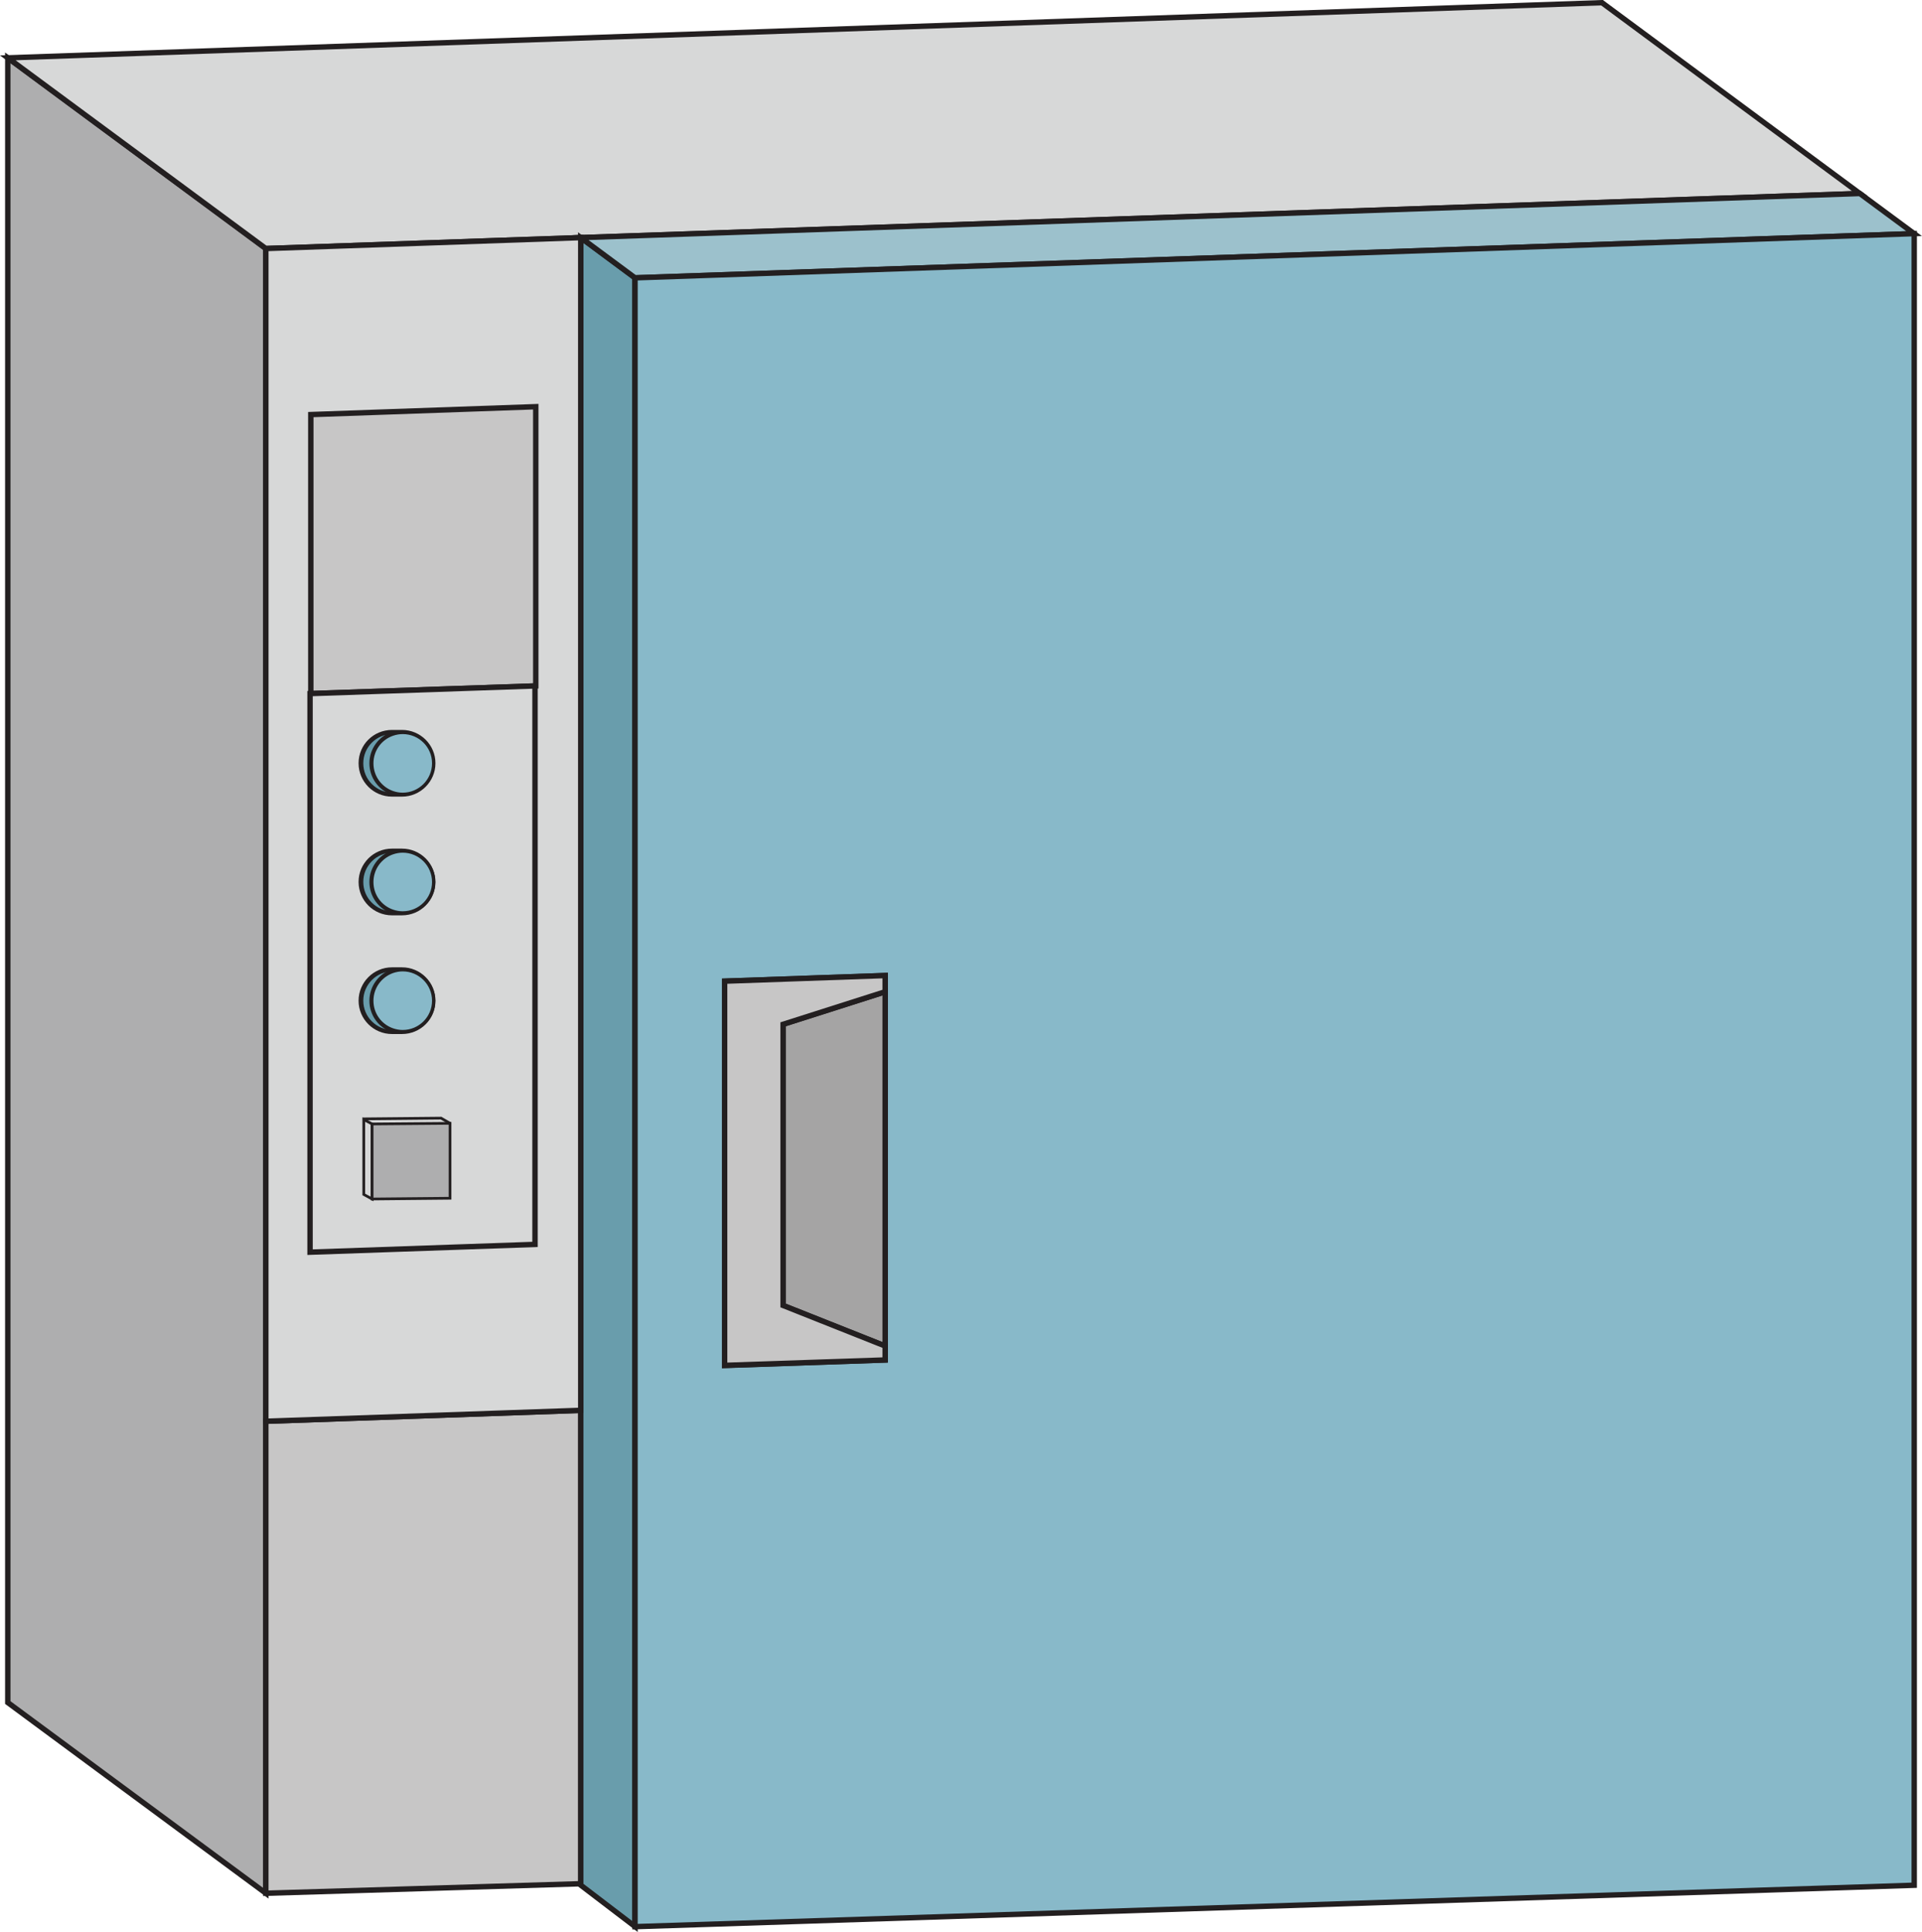 <!-- Generator: Adobe Illustrator 24.1.0, SVG Export Plug-In  -->
<svg version="1.1" xmlns="http://www.w3.org/2000/svg" xmlns:xlink="http://www.w3.org/1999/xlink" x="0px" y="0px"
	 width="177.79px" height="178.72px" viewBox="0 0 177.79 178.72" style="enable-background:new 0 0 177.79 178.72;"
	 xml:space="preserve">
<style type="text/css">
	.st0{fill:#AEAEAF;stroke:#231F20;stroke-width:0.5;stroke-miterlimit:10;}
	.st1{fill:none;stroke:#231F20;stroke-width:0.5;stroke-miterlimit:10;}
	.st2{fill:#D7D8D8;stroke:#231F20;stroke-width:0.5;stroke-miterlimit:10;}
	.st3{fill:#C7C6C6;stroke:#231F20;stroke-width:0.5;stroke-miterlimit:10;}
	.st4{fill:#699DAC;stroke:#231F20;stroke-width:0.5;stroke-miterlimit:10;}
	.st5{fill:#9CC1CC;stroke:#231F20;stroke-width:0.5;stroke-miterlimit:10;}
	.st6{fill:#88B9C9;stroke:#231F20;stroke-width:0.5;stroke-miterlimit:10;}
	.st7{fill:#A5A4A4;stroke:#231F20;stroke-width:0.5;stroke-miterlimit:10;}
	.st8{fill:none;stroke:#231F20;stroke-width:0.25;stroke-miterlimit:10;}
	.st9{fill:none;stroke:#231F20;stroke-width:0.357;stroke-miterlimit:10;}
	.st10{fill:#699DAC;stroke:#231F20;stroke-width:0.25;stroke-miterlimit:10;}
	.st11{fill:#88B9C9;stroke:#231F20;stroke-width:0.25;stroke-miterlimit:10;}
	.st12{fill:#D7D8D8;stroke:#231F20;stroke-width:0.25;stroke-miterlimit:10;}
	.st13{fill:#AEAEAF;stroke:#231F20;stroke-width:0.25;stroke-miterlimit:10;}
	.st14{fill:#C7C6C6;stroke:#231F20;stroke-width:0.249;stroke-miterlimit:10;}
</style>
<defs>
</defs>
<g>
	<polygon class="st0" points="24.59,22.99 24.59,175.13 0.72,157.49 0.72,5.35 	"/>
	<path class="st1" d="M24.59,22.99"/>
	<polygon class="st2" points="172.04,17.9 53.72,21.98 24.59,22.99 0.72,5.35 148.19,0.25 	"/>
	<polygon class="st3" points="53.72,130.46 53.72,174.25 24.59,175.13 24.59,131.47 	"/>
	<polygon class="st4" points="58.74,25.7 58.74,178.21 53.72,174.38 53.72,21.98 	"/>
	<polygon class="st5" points="177.06,21.61 58.74,25.7 53.72,21.98 172.04,17.9 	"/>
	<path class="st6" d="M58.74,25.7v152.52l118.33-3.83V21.61L58.74,25.7z M81.88,125.8l-14.85,0.51V90.76l14.85-0.52V125.8z"/>
	<polygon class="st7" points="81.88,91.74 81.88,124.51 72.44,120.76 72.44,94.75 	"/>
	<polygon class="st3" points="72.44,94.75 72.44,120.76 81.88,124.51 81.88,125.8 67.03,126.3 67.03,90.76 81.88,90.24 81.88,91.74 
			"/>
	<polygon class="st2" points="53.72,21.98 53.72,130.46 24.59,131.47 24.59,22.99 	"/>
	<line class="st1" x1="81.88" y1="126" x2="81.88" y2="125.8"/>
	<line class="st1" x1="67.03" y1="90.76" x2="67.03" y2="90.55"/>
	<path class="st1" d="M81.88,90.24"/>
	<polygon class="st3" points="49.56,37.62 49.56,63.45 28.75,64.16 28.75,38.35 	"/>
	<path class="st2" d="M28.68,64.16v51.67l20.81-0.72V63.45L28.68,64.16z M37.19,95.4h-0.93c-1.57,0-2.84-1.27-2.84-2.83
		s1.27-2.84,2.84-2.84h0.93c1.56,0,2.84,1.27,2.84,2.84S38.75,95.4,37.19,95.4z M37.19,84.42h-0.93c-1.57,0-2.84-1.27-2.84-2.83
		c0-1.57,1.27-2.84,2.84-2.84h0.93c1.56,0,2.84,1.27,2.84,2.84C40.02,83.16,38.75,84.42,37.19,84.42z M37.19,73.44h-0.93
		c-1.57,0-2.84-1.27-2.84-2.84s1.27-2.83,2.84-2.83h0.93c1.56,0,2.84,1.27,2.84,2.83S38.75,73.44,37.19,73.44z"/>
	<path class="st8" d="M40.09,70.61c0,1.56-1.27,2.84-2.84,2.84h-0.93v-0.16c-1.11-0.39-1.9-1.44-1.9-2.68c0-1.24,0.79-2.29,1.9-2.67
		v-0.16h0.93C38.82,67.78,40.09,69.04,40.09,70.61z"/>
	<path class="st9" d="M40.09,92.57c0,1.56-1.27,2.83-2.84,2.83h-0.93v-0.16c-1.11-0.38-1.9-1.43-1.9-2.67s0.79-2.29,1.9-2.68v-0.16
		h0.93C38.82,89.73,40.09,91.01,40.09,92.57z"/>
	<path class="st9" d="M40.09,81.59c0,1.56-1.27,2.83-2.84,2.83h-0.93v-0.16c-1.11-0.38-1.9-1.43-1.9-2.67s0.79-2.3,1.9-2.68v-0.16
		h0.93C38.82,78.75,40.09,80.02,40.09,81.59z"/>
	<path class="st10" d="M34.42,70.61c0,1.24,0.79,2.29,1.9,2.68v0.16c-1.57,0-2.84-1.27-2.84-2.84s1.27-2.83,2.84-2.83v0.16
		C35.22,68.32,34.42,69.37,34.42,70.61z"/>
	<path class="st4" d="M36.32,67.93v5.35c-1.11-0.39-1.9-1.44-1.9-2.68C34.42,69.37,35.22,68.32,36.32,67.93z"/>
	<path class="st11" d="M40.09,70.61c0,1.56-1.27,2.84-2.84,2.84c-0.32,0-0.64-0.06-0.93-0.16c-1.11-0.39-1.9-1.44-1.9-2.68
		c0-1.24,0.79-2.29,1.9-2.67c0.29-0.1,0.61-0.16,0.93-0.16C38.82,67.78,40.09,69.04,40.09,70.61z"/>
	<path class="st10" d="M34.42,81.59c0,1.24,0.79,2.29,1.9,2.67v0.16c-1.57,0-2.84-1.27-2.84-2.83c0-1.57,1.27-2.84,2.84-2.84v0.16
		C35.22,79.3,34.42,80.35,34.42,81.59z"/>
	<path class="st4" d="M36.32,78.91v5.35c-1.11-0.38-1.9-1.43-1.9-2.67S35.22,79.3,36.32,78.91z"/>
	<path class="st11" d="M40.09,81.59c0,1.56-1.27,2.83-2.84,2.83c-0.32,0-0.64-0.06-0.93-0.16c-1.11-0.38-1.9-1.43-1.9-2.67
		s0.79-2.3,1.9-2.68c0.29-0.1,0.61-0.16,0.93-0.16C38.82,78.75,40.09,80.02,40.09,81.59z"/>
	<path class="st10" d="M34.42,92.57c0,1.24,0.79,2.29,1.9,2.67v0.16c-1.57,0-2.84-1.27-2.84-2.83s1.27-2.84,2.84-2.84v0.16
		C35.22,90.28,34.42,91.33,34.42,92.57z"/>
	<path class="st4" d="M36.32,89.89v5.35c-1.11-0.38-1.9-1.43-1.9-2.67S35.22,90.28,36.32,89.89z"/>
	<path class="st11" d="M40.09,92.57c0,1.56-1.27,2.83-2.84,2.83c-0.32,0-0.64-0.06-0.93-0.16c-1.11-0.38-1.9-1.43-1.9-2.67
		s0.79-2.29,1.9-2.68c0.29-0.1,0.61-0.16,0.93-0.16C38.82,89.73,40.09,91.01,40.09,92.57z"/>
	<polygon class="st12" points="34.42,103.97 34.42,110.91 33.65,110.49 33.65,103.56 	"/>
	<polygon class="st13" points="41.63,103.91 41.63,110.84 34.42,110.91 34.42,103.97 	"/>
	<path class="st14" d="M33.65,103.56"/>
	<polyline class="st8" points="41.63,103.91 40.8,103.43 33.56,103.5 	"/>
</g>
</svg>
